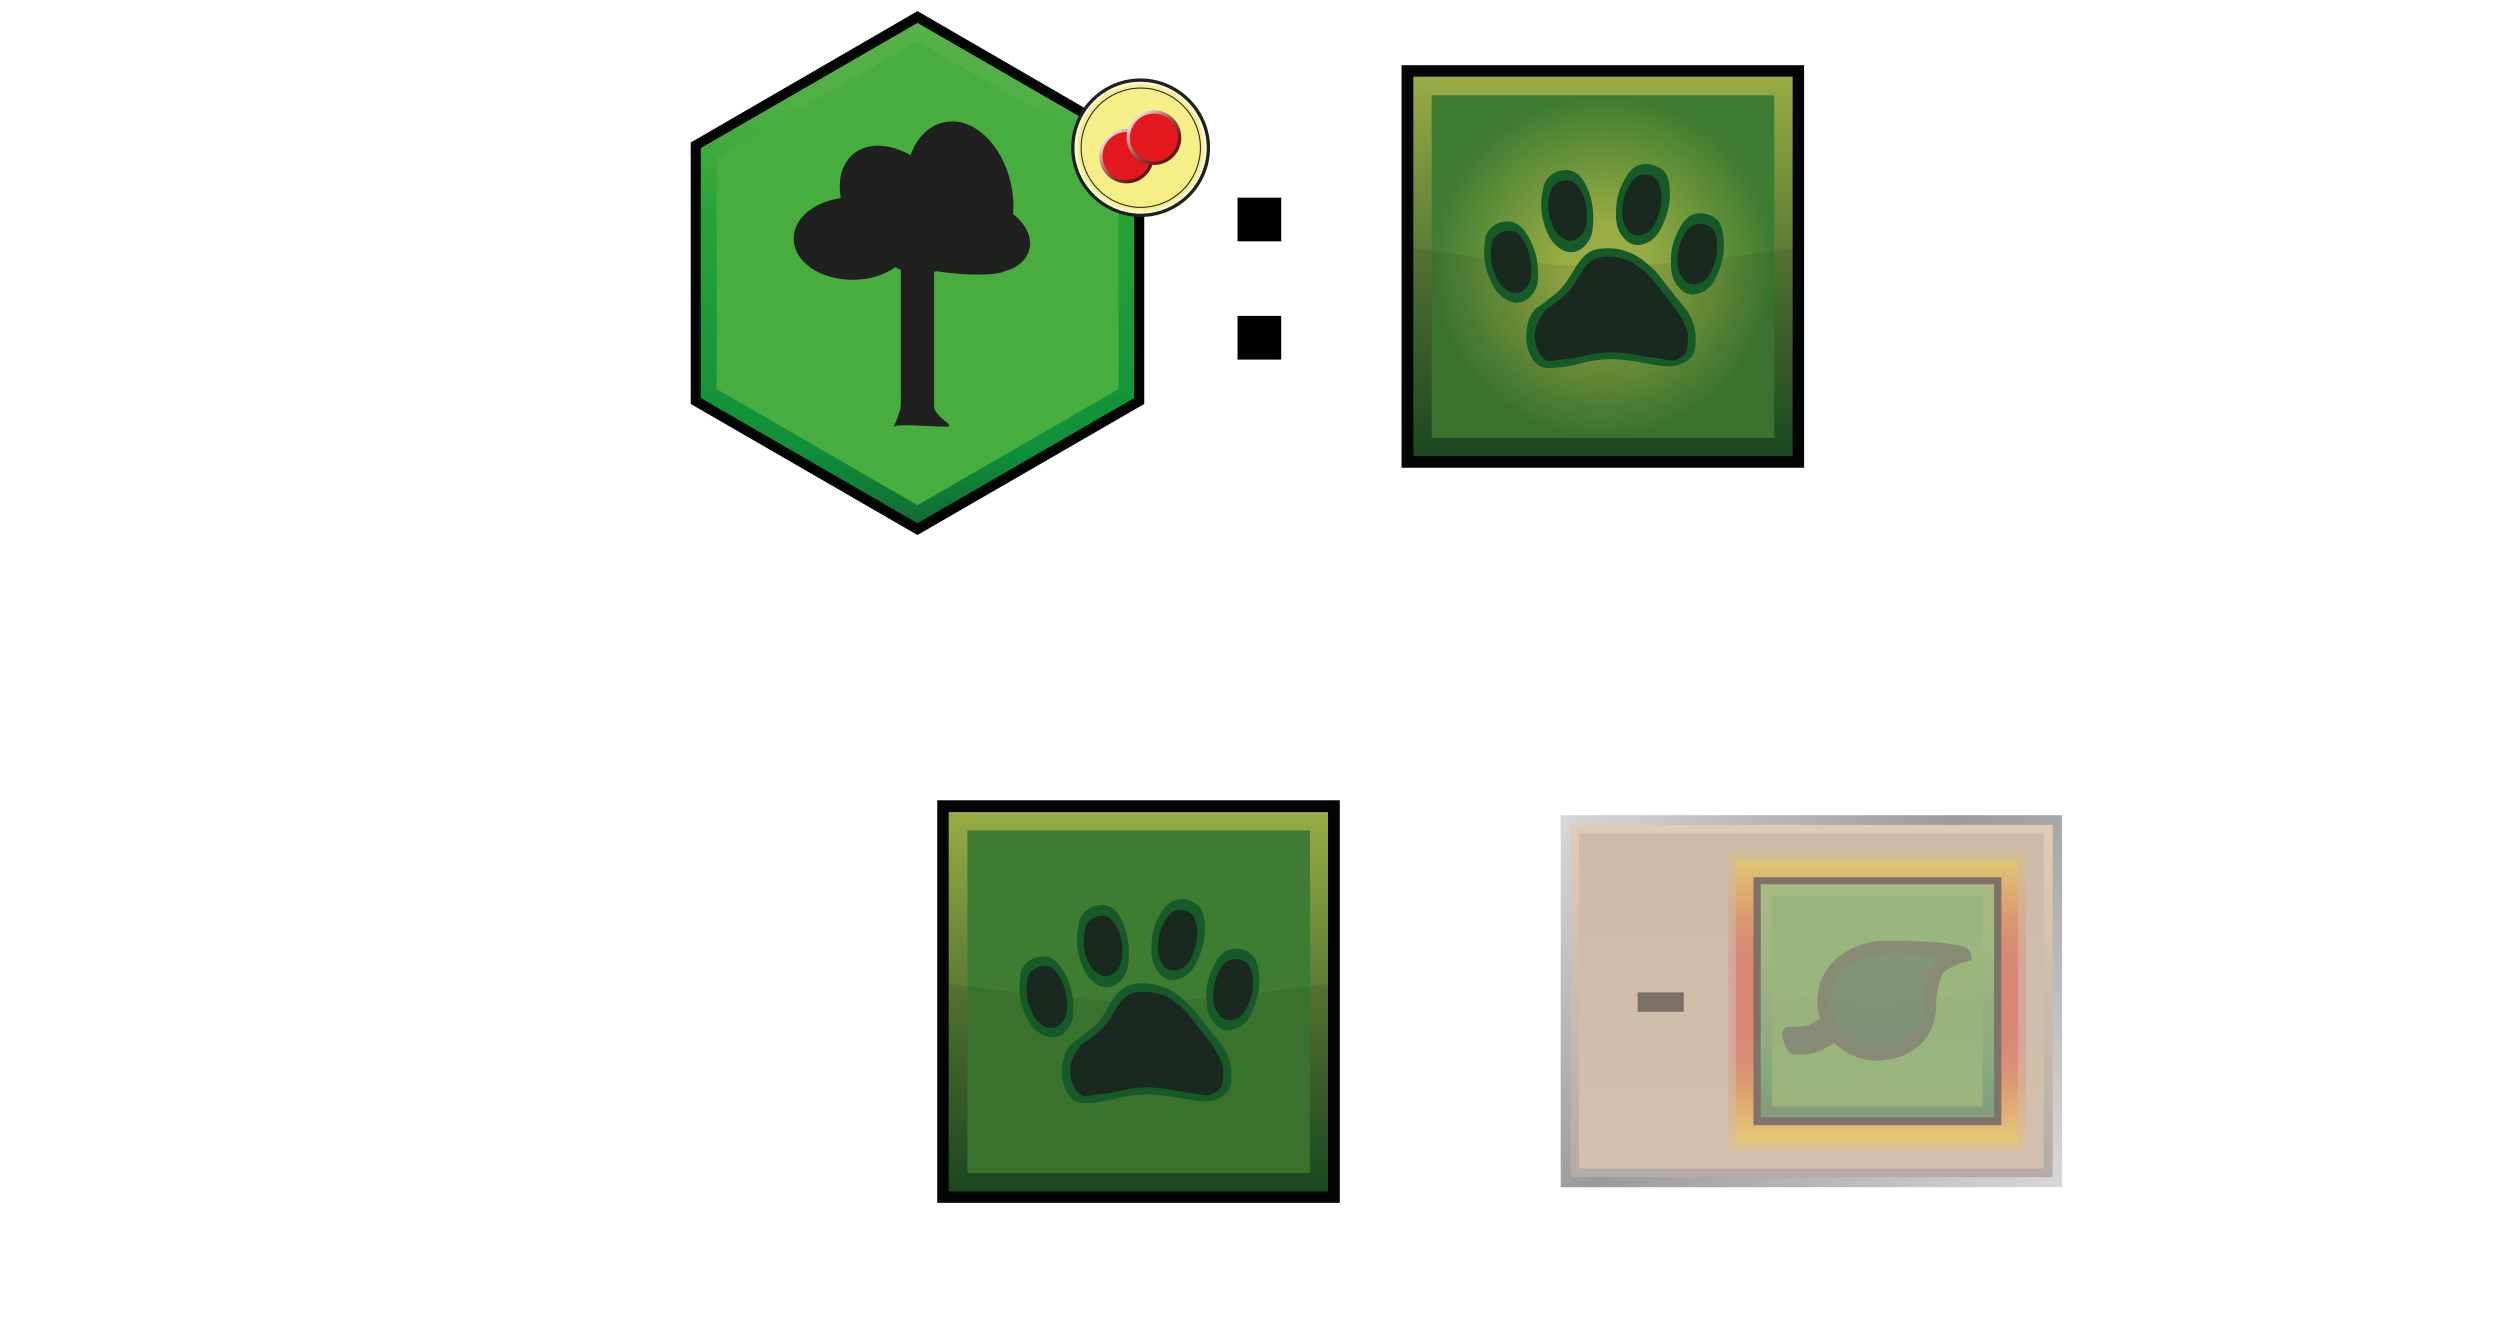 <?xml version="1.0" encoding="utf-8"?>
<!-- Generator: Adobe Illustrator 27.5.0, SVG Export Plug-In . SVG Version: 6.00 Build 0)  -->
<svg version="1.1" id="Layer" xmlns="http://www.w3.org/2000/svg" xmlns:xlink="http://www.w3.org/1999/xlink" x="0px" y="0px"
	 viewBox="0 0 721 379.9" style="enable-background:new 0 0 721 379.9;" xml:space="preserve">
<style type="text/css">
	.st0{fill:none;}
	.st1{fill:#20201E;}
	.st2{fill:#FFFFFF;fill-opacity:0;}
	.st3{fill:#030404;}
	.st4{fill:url(#SVGID_1_);}
	.st5{fill:url(#SVGID_00000024722848218634482390000004404540907801108917_);}
	.st6{opacity:8.000000e-02;fill:#030404;enable-background:new    ;}
	.st7{fill:#175A29;}
	.st8{fill:#1A291D;}
	.st9{fill:url(#SVGID_00000160172962560290181840000011965494407993004178_);}
	.st10{fill:#47AD3E;}
	.st11{fill:url(#SVGID_00000152953218238477468230000002986064576398224513_);}
	.st12{fill:none;stroke:#20201E;stroke-width:0.96;stroke-miterlimit:10;}
	.st13{fill:none;stroke:#20201E;stroke-width:0.3;stroke-miterlimit:10;}
	
		.st14{fill:#E2181E;stroke:url(#SVGID_00000044865910157055798030000017205542457705558717_);stroke-width:0.96;stroke-miterlimit:10;}
	
		.st15{fill:#E2181E;stroke:url(#SVGID_00000029759273566734984140000007598779784441395891_);stroke-width:0.96;stroke-miterlimit:10;}
	.st16{fill:url(#SVGID_00000178177041397344012270000013895411900939647640_);}
	.st17{fill:url(#SVGID_00000056421209733172229700000002694342845592673711_);}
	.st18{opacity:0.4;}
	.st19{fill:url(#external-border_00000062161043819777540380000018360913998808055967_);}
	.st20{fill:url(#internal-border_00000013159610173282775340000003931494602733481096_);}
	.st21{fill:url(#bg_00000150813378894425729120000004388769973951544206_);}
	.st22{opacity:0.1;fill:url(#bgPattern_00000049224046299619967240000016717060516466650291_);enable-background:new    ;}
	.st23{opacity:0.4;fill:#010202;}
	.st24{opacity:0.4;fill:url(#SVGID_00000078031187761782548750000015216020008518906264_);enable-background:new    ;}
	.st25{fill:url(#SVGID_00000072963033708775066940000009241940971413075329_);}
	.st26{fill:#030304;}
	.st27{fill:url(#SVGID_00000058570816603380677170000009844071227247746985_);}
	.st28{fill:#48AD38;}
	.st29{fill:#0B572A;stroke:#1D4422;stroke-width:3.73;stroke-miterlimit:10;}
	.st30{opacity:5.000000e-02;fill:#030304;enable-background:new    ;}
</style>
<pattern  y="379.9" width="19.7" height="21.7" patternUnits="userSpaceOnUse" id="Nowy_wzorek_5" viewBox="0 -21.7 19.7 21.7" style="overflow:visible;">
	<g>
		<rect y="-21.7" class="st0" width="19.7" height="21.7"/>
		<g>
			<rect y="-21.7" class="st0" width="19.7" height="21.7"/>
			<g>
				<rect y="-21.7" class="st0" width="19.7" height="21.7"/>
				<g>
					<rect y="-21.7" class="st0" width="19.7" height="21.7"/>
					<g>
						<rect y="-21.7" class="st0" width="19.7" height="21.7"/>
						<g>
							<rect y="-21.7" class="st0" width="19.7" height="21.7"/>
							<g>
								<rect y="-21.7" class="st0" width="19.7" height="21.7"/>
								<path class="st1" d="M16.6-13c2.1,2.1,2.1,5.6,0,7.7l-1.2,1.2C13.3-2,9.8-2,7.6-4.1L3.1-8.7c-2.1-2.1-2.1-5.6,0-7.7l1.2-1.2
									c2.1-2.1,5.6-2.1,7.7,0L16.6-13z"/>
							</g>
						</g>
					</g>
				</g>
			</g>
		</g>
	</g>
</pattern>
<rect x="0.5" y="0.5" class="st2" width="720" height="378.9"/>
<path d="M356.9,69.5V57h12.6v12.6H356.9z M356.9,103.6V91.1h12.6v12.6H356.9z"/>
<g id="animal">
	<rect x="404.2" y="18.8" class="st3" width="116.1" height="116.1"/>
	
		<linearGradient id="SVGID_1_" gradientUnits="userSpaceOnUse" x1="-971.624" y1="2468.379" x2="-894.239" y2="2391.014" gradientTransform="matrix(0.707 -0.707 0.707 0.707 -596.088 -2300.882)">
		<stop  offset="0" style="stop-color:#1F4D23"/>
		<stop  offset="0.43" style="stop-color:#4D7131"/>
		<stop  offset="1" style="stop-color:#99AC44"/>
	</linearGradient>
	<rect x="407.6" y="22.1" class="st4" width="109.4" height="109.4"/>
	
		<radialGradient id="SVGID_00000100361163021173129880000006836012355738473871_" cx="462.29" cy="1028.75" r="49.4" gradientTransform="matrix(1 0 0 1 0 -951.9)" gradientUnits="userSpaceOnUse">
		<stop  offset="0.25" style="stop-color:#99AC44"/>
		<stop  offset="1" style="stop-color:#3E7C31"/>
	</radialGradient>
	
		<rect x="412.9" y="27.5" style="fill:url(#SVGID_00000100361163021173129880000006836012355738473871_);" width="98.8" height="98.8"/>
	<path id="darker" class="st6" d="M517,131.6H407.6v-60c0,0,34.5,5.3,54.7,5.3s54.8-5.3,54.8-5.3V131.6L517,131.6z"/>
	<path class="st7" d="M450.7,49.1c-0.3,0-3,0.4-4.6,2.6c-0.6,0.8-0.9,1.8-1.1,2.8c-0.4,2-1.1,5.8,0.4,10.3c0.7,2.1,1.6,4.8,4,6.5
		c0.7,0.6,2.2,1.6,4.2,1.4c2.1-0.2,3.5-1.8,3.9-2.3c1.9-2.1,1.9-4.7,2-7.3c0-1.3,0-5.3-2-9.5c-1.4-2.8-2.6-3.5-3.2-3.8
		C452.7,48.8,451.1,49,450.7,49.1L450.7,49.1L450.7,49.1z"/>
	<path class="st7" d="M476.4,47.5c-0.3-0.1-2.9-0.7-5.1,0.8c-0.8,0.6-1.5,1.3-2,2.2c-1.1,1.8-3.1,4.9-3.2,9.8
		c-0.1,2.3-0.2,5,1.5,7.5c0.6,0.7,1.6,2.2,3.5,2.7c2,0.6,3.9-0.5,4.5-0.8c2.4-1.4,3.5-3.7,4.5-6.2c0.5-1.2,1.9-4.9,1.4-9.6
		c-0.3-3.1-1.2-4.2-1.7-4.7C478.4,48,476.9,47.7,476.4,47.5L476.4,47.5L476.4,47.5z"/>
	<path class="st7" d="M433.3,64c-0.3,0.1-2.9,0.6-4.3,3c-0.6,0.9-0.7,1.8-0.8,2.9c-0.2,2.1-0.6,5.8,1.3,10.2c0.9,2.1,2,4.6,4.7,6.2
		c0.8,0.5,2.4,1.3,4.3,0.9c2.1-0.4,3.2-2.1,3.7-2.7c1.6-2.3,1.5-4.8,1.3-7.5c-0.1-1.3-0.5-5.2-3-9.2c-1.6-2.6-2.9-3.2-3.5-3.5
		C435.3,63.6,433.9,63.9,433.3,64L433.3,64L433.3,64z"/>
	<path class="st7" d="M492,61.7c-0.3-0.1-2.9-0.7-5.1,0.9c-0.8,0.7-1.4,1.4-2,2.3c-1,1.9-3,5-3,9.9c0,2.3-0.1,5,1.7,7.4
		c0.6,0.7,1.7,2.2,3.5,2.6c2,0.5,3.8-0.6,4.5-0.9c2.4-1.4,3.4-3.8,4.3-6.3c0.5-1.2,1.8-4.9,1.1-9.6c-0.4-3.1-1.3-4.2-1.8-4.7
		C493.9,62.1,492.4,61.8,492,61.7L492,61.7L492,61.7L492,61.7z"/>
	<path class="st8" d="M491.3,64.7c-0.2,0-2.1-0.5-3.8,0.7c-0.6,0.5-1,1-1.5,1.7c-0.7,1.4-2.1,3.7-2.2,7.3c0,1.7-0.1,3.7,1.3,5.6
		c0.4,0.6,1.2,1.7,2.6,1.9c1.6,0.4,2.9-0.5,3.4-0.7c1.8-1.1,2.4-2.8,3.2-4.8c0.4-0.9,1.3-3.7,0.8-7.2c-0.3-2.2-1-3.1-1.3-3.4
		C492.8,65,491.7,64.7,491.3,64.7L491.3,64.7L491.3,64.7L491.3,64.7z"/>
	<path class="st8" d="M475.6,50.5c-0.2-0.1-2.1-0.5-3.8,0.6c-0.6,0.5-1,0.9-1.5,1.7c-0.8,1.3-2.2,3.6-2.4,7.3
		c-0.1,1.7-0.2,3.7,1.1,5.6c0.4,0.6,1.1,1.7,2.5,2.1c1.6,0.4,2.9-0.4,3.4-0.6c1.8-1,2.5-2.7,3.2-4.6c0.4-0.9,1.4-3.6,1-7.1
		c-0.3-2.2-0.9-3.1-1.2-3.5C477,50.9,476,50.6,475.6,50.5L475.6,50.5L475.6,50.5L475.6,50.5z"/>
	<path class="st8" d="M451.1,52.1c-0.2,0-2.1,0.3-3.4,1.9c-0.5,0.7-0.6,1.3-0.8,2c-0.3,1.5-0.8,4.2,0.3,7.6c0.6,1.6,1.1,3.5,3,4.8
		c0.6,0.4,1.7,1.1,3.1,1c1.6-0.2,2.5-1.3,2.9-1.7c1.3-1.6,1.4-3.4,1.5-5.4c0-0.9,0-3.9-1.6-7c-1-2-2-2.6-2.3-2.8
		C452.5,51.9,451.4,52,451.1,52.1C451.1,52.1,451.1,52.1,451.1,52.1z"/>
	<path class="st8" d="M433.9,66.7c-0.2,0-2.2,0.5-3.2,2.3c-0.5,0.7-0.6,1.4-0.6,2.2c-0.2,1.6-0.5,4.5,1,7.8c0.6,1.6,1.5,3.5,3.5,4.7
		c0.6,0.4,1.9,1,3.2,0.7c1.6-0.3,2.5-1.6,2.8-2.1c1.2-1.8,1.1-3.7,1-5.8c-0.1-1-0.4-4-2.2-7.1c-1.2-2.1-2.2-2.5-2.7-2.7
		C435.4,66.4,434.2,66.6,433.9,66.7L433.9,66.7L433.9,66.7L433.9,66.7z"/>
	<path class="st7" d="M463.1,71.6c-1.3,0.1-2.7,0.1-4.3,0.9c-1.8,0.9-2.8,2.3-3.7,3.5c-0.8,1.1-0.7,1.2-2,3.2
		c-1.1,1.7-1.7,2.7-2.7,3.8c-1.2,1.4-2.4,2.2-4.6,3.9c-2.3,1.8-2.5,1.7-3.2,2.4c-1.6,1.9-2,3.9-2.2,5.3c-0.2,1.3-0.6,3.7,0.4,6.5
		c0.5,1.2,1.3,3.5,3.5,4.6c0.8,0.4,1.7,0.5,3.7,0.4c3.5-0.2,5.8-0.8,7.8-1.3c2.4-0.6,4.9-1.1,8.1-1.2c3.8-0.1,7.2,0.6,8.9,0.8
		c2,0.4,3.5,0.8,6.4,1.1c2.4,0.3,3.6,0.2,5-0.3c0.8-0.3,2.3-0.7,3.5-2.1c1.2-1.5,1.3-3.1,1.3-4.8c0.1-1.1,0.1-3.8-1.5-7
		c-0.6-1.4-1.2-2.1-3.4-4.7c-5.8-7.2-6-8-8.4-10c-1.4-1.2-2.8-2.4-4.9-3.4C469.8,72.8,466.9,71.4,463.1,71.6L463.1,71.6L463.1,71.6
		L463.1,71.6z"/>
	<path class="st8" d="M463.4,74c-1.1,0.1-2.3,0.1-3.7,0.8c-1.5,0.8-2.4,2.1-3.2,3.1c-0.7,0.9-0.6,1-1.7,2.8
		c-0.9,1.5-1.5,2.3-2.3,3.2c-1,1.2-2,1.9-3.9,3.4c-2,1.6-2.1,1.4-2.8,2.1c-1.4,1.6-2.6,4-2.9,5.1c-0.2,1.1-0.6,3.2,0.3,5.6
		c0.4,1.1,1.1,3.1,3,3.9c0.7,0.4,2.4-0.1,4.1-0.3c3-0.2,5-0.7,6.8-1.1c2-0.5,4.3-0.9,7-1c3.2-0.1,6.1,0.5,7.7,0.7
		c1.8,0.4,3.1,0.7,5.5,0.9c2,0.2,4.6,1,5.7,0.7c0.7-0.2,2-0.7,3-1.9s0.7-3.8,0.8-5.3c0.1-0.9-0.7-3-2.3-5.7c-0.7-1.3-1.1-1.8-2.9-4
		c-4.9-6.2-5.2-6.9-7.2-8.6c-1.2-1-2.4-2.1-4.3-3C469.2,75,466.6,73.8,463.4,74L463.4,74L463.4,74z"/>
</g>
<g id="greenery">
	<polygon class="st3" points="264.6,154.3 199.2,116.5 199.2,41.1 264.6,3.2 330,41.1 330,116.5 	"/>
	
		<linearGradient id="SVGID_00000110442937436956637600000008961720430859113897_" gradientUnits="userSpaceOnUse" x1="264.58" y1="855.53" x2="264.58" y2="711.29" gradientTransform="matrix(1 0 0 1 0 -704.68)">
		<stop  offset="0" style="stop-color:#116A37"/>
		<stop  offset="0.15" style="stop-color:#0F9039"/>
		<stop  offset="0.62" style="stop-color:#28A138"/>
		<stop  offset="0.65" style="stop-color:#2EA43A"/>
		<stop  offset="0.84" style="stop-color:#4EAF45"/>
		<stop  offset="1" style="stop-color:#56B148"/>
	</linearGradient>
	<polygon style="fill:url(#SVGID_00000110442937436956637600000008961720430859113897_);" points="264.6,150.9 202.1,114.8 
		202.1,42.7 264.6,6.6 327.1,42.7 327.1,114.8 	"/>
	<polygon class="st10" points="264.6,145.7 206.7,112.2 206.7,45.4 264.6,11.9 322.6,45.4 322.6,112.2 	"/>
	<path class="st1" d="M273.8,122.9c-0.6,0.6-13.6-0.8-15.7,0c-1.1,1.1,1.7-3.6,1.7-6.2V70h9.6v47.3
		C269.6,120,274.4,122.3,273.8,122.9L273.8,122.9z"/>
	<path class="st1" d="M270.3,51.3c7.4,8.8,8.6,20.1,2.6,25.2s-16.8,1.9-24.3-6.8c-7.4-8.8-8.6-20.1-2.6-25.2S262.9,42.4,270.3,51.3z
		"/>
	<path class="st1" d="M262.9,68.8c0,6.6-7.6,11.9-17,11.9s-17-5.2-17-11.9s7.6-11.9,17-11.9S262.9,62.2,262.9,68.8z"/>
	<path class="st1" d="M291.6,53.2c2.5,11.7-2.2,22.6-10.4,24.3c-8.1,1.7-16.9-6.2-19.4-17.9s2.2-22.6,10.4-24.3
		C280.5,33.4,289.1,41.5,291.6,53.2z"/>
	<path class="st1" d="M296.8,72.2c-1.6,5.5-9.2,7.9-17.1,5.8c-8-2.4-13.2-8.5-11.6-14c1.6-5.3,9.2-8,17.1-5.8
		C293.2,60.6,298.4,66.8,296.8,72.2z"/>
	<path class="st1" d="M290,77.8c-0.1,1.2-5.9,1.7-13.1,1.2c-7.1-0.5-12.9-1.8-12.7-3.1s5.9-1.7,13.1-1.2
		C284.3,75.2,290.1,76.6,290,77.8z"/>
</g>
<g id="oxIcon">
	
		<radialGradient id="SVGID_00000163780520670811573800000006878791552634193326_" cx="328.925" cy="747.27" r="19.517" gradientTransform="matrix(1 0 0 1 0 -704.68)" gradientUnits="userSpaceOnUse">
		<stop  offset="0" style="stop-color:#F6EE87"/>
		<stop  offset="0.78" style="stop-color:#F6EE87"/>
		<stop  offset="0.91" style="stop-color:#F6EE87"/>
		<stop  offset="0.91" style="stop-color:#F7EE88"/>
		<stop  offset="0.94" style="stop-color:#FAF4B7"/>
		<stop  offset="0.96" style="stop-color:#FDFADE"/>
		<stop  offset="0.97" style="stop-color:#FEFCF2"/>
		<stop  offset="0.99" style="stop-color:#FFFFFF"/>
		<stop  offset="1" style="stop-color:#FFFFFF"/>
	</radialGradient>
	<path style="fill:url(#SVGID_00000163780520670811573800000006878791552634193326_);" d="M348.5,42.6c0,10.8-8.8,19.5-19.5,19.5
		s-19.6-8.7-19.6-19.5s8.8-19.5,19.6-19.5S348.5,31.9,348.5,42.6z"/>
	<path class="st12" d="M348.5,42.6c0,10.8-8.8,19.5-19.5,19.5s-19.6-8.7-19.6-19.5s8.8-19.5,19.5-19.5S348.5,31.9,348.5,42.6z"/>
	<path class="st13" d="M346.2,42.6c0,9.5-7.7,17.2-17.2,17.2s-17.2-7.7-17.2-17.2s7.7-17.2,17.2-17.2S346.2,33.1,346.2,42.6z"/>
	
		<linearGradient id="SVGID_00000147209938132828711330000009729251417000446905_" gradientUnits="userSpaceOnUse" x1="330.466" y1="755.296" x2="319.376" y2="744.186" gradientTransform="matrix(1 0 0 1 0 -704.68)">
		<stop  offset="0" style="stop-color:#5E1613"/>
		<stop  offset="0.1" style="stop-color:#611912"/>
		<stop  offset="0.26" style="stop-color:#732C23"/>
		<stop  offset="0.48" style="stop-color:#924E45"/>
		<stop  offset="0.73" style="stop-color:#BF8981"/>
		<stop  offset="1" style="stop-color:#FBDEDE"/>
	</linearGradient>
	
		<path style="fill:#E2181E;stroke:url(#SVGID_00000147209938132828711330000009729251417000446905_);stroke-width:0.96;stroke-miterlimit:10;" d="
		M332.3,45c0,4.1-3.3,7.4-7.4,7.4s-7.4-3.3-7.4-7.4s3.3-7.4,7.4-7.4S332.3,41,332.3,45z"/>
	
		<linearGradient id="SVGID_00000142854439439574414550000011092200877655586217_" gradientUnits="userSpaceOnUse" x1="338.401" y1="749.941" x2="327.279" y2="738.819" gradientTransform="matrix(1 0 0 1 0 -704.68)">
		<stop  offset="0" style="stop-color:#5E1613"/>
		<stop  offset="0.1" style="stop-color:#611912"/>
		<stop  offset="0.26" style="stop-color:#732C23"/>
		<stop  offset="0.48" style="stop-color:#924E45"/>
		<stop  offset="0.73" style="stop-color:#BF8981"/>
		<stop  offset="1" style="stop-color:#FBDEDE"/>
	</linearGradient>
	
		<path style="fill:#E2181E;stroke:url(#SVGID_00000142854439439574414550000011092200877655586217_);stroke-width:0.96;stroke-miterlimit:10;" d="
		M340.2,39.7c0,4.1-3.3,7.4-7.4,7.4s-7.4-3.3-7.4-7.4s3.3-7.4,7.4-7.4S340.2,35.6,340.2,39.7z"/>
</g>
<g id="animal-2">
	<rect x="270.3" y="230.8" class="st3" width="116.1" height="116.1"/>
	
		<linearGradient id="SVGID_00000169554850296742395990000008924855659076581301_" gradientUnits="userSpaceOnUse" x1="-1216.263" y1="2523.604" x2="-1138.889" y2="2446.24" gradientTransform="matrix(0.707 -0.707 0.707 0.707 -596.088 -2300.882)">
		<stop  offset="0" style="stop-color:#1F4D23"/>
		<stop  offset="0.43" style="stop-color:#4D7131"/>
		<stop  offset="1" style="stop-color:#99AC44"/>
	</linearGradient>
	
		<rect x="273.6" y="234.2" style="fill:url(#SVGID_00000169554850296742395990000008924855659076581301_);" width="109.4" height="109.4"/>
	
		<radialGradient id="SVGID_00000118384210013392881160000009553588498911085194_" cx="328.35" cy="542.79" r="49.4" gradientTransform="matrix(1 0 0 -1 0 382)" gradientUnits="userSpaceOnUse">
		<stop  offset="0.25" style="stop-color:#99AC44"/>
		<stop  offset="1" style="stop-color:#3E7C31"/>
	</radialGradient>
	
		<rect x="279" y="239.5" style="fill:url(#SVGID_00000118384210013392881160000009553588498911085194_);" width="98.8" height="98.8"/>
	<path id="darker-2" class="st6" d="M383,343.6H273.6v-60c0,0,34.5,5.3,54.7,5.3s54.8-5.3,54.8-5.3V343.6L383,343.6z"/>
	<path class="st7" d="M316.8,261.1c-0.3,0-3,0.4-4.6,2.6c-0.6,0.8-0.9,1.8-1.1,2.8c-0.4,2-1.1,5.8,0.4,10.3c0.7,2.1,1.6,4.8,4,6.5
		c0.7,0.6,2.2,1.6,4.2,1.4c2.1-0.2,3.4-1.8,3.9-2.3c1.9-2.1,1.9-4.7,2-7.4c0-1.3,0-5.3-2-9.5c-1.4-2.8-2.6-3.5-3.2-3.8
		C318.8,260.8,317.2,261,316.8,261.1L316.8,261.1L316.8,261.1z"/>
	<path class="st7" d="M342.5,259.5c-0.3-0.1-2.9-0.6-5.1,0.8c-0.8,0.6-1.5,1.3-2.1,2.2c-1.1,1.8-3.1,4.9-3.2,9.8
		c-0.1,2.3-0.2,5,1.5,7.5c0.6,0.7,1.6,2.2,3.4,2.7c2.1,0.6,3.9-0.5,4.5-0.8c2.4-1.4,3.5-3.7,4.5-6.2c0.5-1.2,1.9-4.9,1.4-9.6
		c-0.3-3.1-1.2-4.2-1.7-4.7C344.4,260.1,342.9,259.7,342.5,259.5L342.5,259.5L342.5,259.5z"/>
	<path class="st7" d="M299.3,276c-0.3,0.1-2.9,0.6-4.3,3c-0.6,0.9-0.7,1.8-0.8,2.9c-0.2,2-0.6,5.8,1.3,10.2c0.9,2,2,4.6,4.7,6.1
		c0.8,0.5,2.4,1.3,4.3,0.9c2.1-0.4,3.2-2,3.7-2.7c1.6-2.3,1.5-4.8,1.3-7.5c-0.1-1.3-0.5-5.2-3-9.2c-1.6-2.6-2.9-3.2-3.5-3.5
		C301.3,275.6,299.9,275.9,299.3,276L299.3,276L299.3,276z"/>
	<path class="st7" d="M358,273.8c-0.3-0.1-2.9-0.6-5.1,0.9c-0.8,0.6-1.4,1.4-2,2.3c-1,1.9-3,5-3,9.9c0,2.3-0.1,5,1.7,7.5
		c0.6,0.7,1.7,2.2,3.5,2.6c2.1,0.5,3.8-0.6,4.5-0.9c2.4-1.4,3.4-3.8,4.3-6.3c0.5-1.2,1.8-4.9,1.1-9.6c-0.4-3.1-1.3-4.2-1.8-4.7
		C360,274.2,358.5,273.8,358,273.8L358,273.8L358,273.8L358,273.8z"/>
	<path class="st8" d="M357.4,276.7c-0.2,0-2.1-0.5-3.8,0.7c-0.6,0.5-1,1-1.5,1.7c-0.7,1.4-2.1,3.7-2.2,7.4c0,1.7-0.1,3.7,1.3,5.6
		c0.4,0.6,1.2,1.7,2.6,2c1.6,0.4,2.9-0.5,3.4-0.6c1.8-1.1,2.4-2.8,3.2-4.8c0.4-0.9,1.3-3.7,0.8-7.2c-0.3-2.2-1-3.1-1.3-3.5
		C358.8,277,357.7,276.7,357.4,276.7L357.4,276.7L357.4,276.7z"/>
	<path class="st8" d="M341.7,262.6c-0.2-0.1-2.1-0.5-3.8,0.6c-0.7,0.5-1,0.9-1.5,1.7c-0.8,1.3-2.2,3.6-2.4,7.3
		c-0.1,1.7-0.2,3.7,1.1,5.6c0.4,0.6,1.1,1.7,2.5,2c1.6,0.4,2.9-0.4,3.4-0.6c1.8-1,2.5-2.7,3.2-4.6c0.4-0.9,1.4-3.6,1-7.1
		c-0.3-2.2-0.9-3.1-1.2-3.5C343.1,262.9,342.1,262.7,341.7,262.6L341.7,262.6L341.7,262.6L341.7,262.6z"/>
	<path class="st8" d="M317.1,264.2c-0.2,0-2.1,0.3-3.4,1.9c-0.5,0.6-0.7,1.3-0.8,2c-0.3,1.5-0.8,4.2,0.3,7.6c0.6,1.6,1.1,3.5,3,4.8
		c0.6,0.4,1.7,1.1,3.1,1c1.6-0.2,2.5-1.3,2.9-1.7c1.3-1.6,1.4-3.5,1.5-5.4c0-0.9,0-3.9-1.6-7c-1-2-1.9-2.6-2.3-2.8
		C318.6,264,317.5,264.1,317.1,264.2L317.1,264.2L317.1,264.2z"/>
	<path class="st8" d="M300,278.7c-0.2,0-2.2,0.5-3.2,2.3c-0.5,0.7-0.6,1.4-0.6,2.2c-0.2,1.6-0.5,4.5,1,7.8c0.6,1.6,1.5,3.5,3.5,4.7
		c0.6,0.4,1.9,1,3.2,0.7c1.6-0.3,2.5-1.6,2.8-2c1.2-1.8,1.1-3.7,1-5.8c-0.1-1-0.4-4-2.2-7.1c-1.2-2-2.2-2.5-2.7-2.7
		C301.5,278.4,300.2,278.7,300,278.7L300,278.7L300,278.7L300,278.7z"/>
	<path class="st7" d="M329.1,283.6c-1.3,0.1-2.7,0.1-4.3,0.9c-1.8,0.9-2.8,2.3-3.7,3.5c-0.8,1.1-0.7,1.2-1.9,3.2
		c-1.1,1.7-1.7,2.7-2.7,3.8c-1.2,1.4-2.4,2.2-4.6,3.9c-2.3,1.8-2.5,1.7-3.2,2.4c-1.6,1.9-1.9,3.9-2.2,5.3c-0.2,1.3-0.6,3.7,0.4,6.5
		c0.5,1.2,1.3,3.5,3.5,4.6c0.8,0.4,1.7,0.5,3.7,0.4c3.5-0.2,5.8-0.8,7.8-1.3c2.4-0.6,4.9-1.1,8.1-1.2c3.8-0.1,7.2,0.6,8.9,0.8
		c2.1,0.4,3.5,0.8,6.4,1.1c2.4,0.3,3.6,0.2,5-0.3c0.8-0.3,2.3-0.7,3.5-2c1.2-1.5,1.3-3.1,1.3-4.8c0.1-1.1,0.1-3.8-1.5-7
		c-0.6-1.4-1.2-2-3.4-4.7c-5.8-7.2-6.1-8-8.4-10c-1.4-1.2-2.8-2.4-4.9-3.5C335.8,284.8,332.9,283.4,329.1,283.6L329.1,283.6
		L329.1,283.6L329.1,283.6z"/>
	<path class="st8" d="M329.4,286c-1.1,0.1-2.3,0.1-3.7,0.8c-1.5,0.8-2.4,2-3.2,3.1c-0.7,0.9-0.6,1-1.7,2.8c-0.9,1.5-1.5,2.3-2.3,3.2
		c-1,1.2-2,2-3.9,3.4c-2.1,1.6-2.1,1.4-2.8,2.1c-1.4,1.6-2.6,4-2.9,5.1c-0.2,1.1-0.6,3.2,0.3,5.6c0.4,1.1,1.1,3.1,3,3.9
		c0.7,0.4,2.4-0.1,4.1-0.3c3-0.2,5-0.7,6.8-1.1c2.1-0.5,4.3-0.9,7-1c3.2-0.1,6.1,0.5,7.7,0.7c1.8,0.4,3.1,0.7,5.5,0.9
		c2,0.2,4.6,1,5.7,0.6c0.7-0.2,1.9-0.7,3-2c1-1.2,0.7-3.8,0.8-5.3c0.1-0.9-0.7-3-2.3-5.7c-0.7-1.3-1.1-1.8-2.9-4
		c-4.9-6.1-5.2-6.9-7.2-8.6c-1.2-1-2.4-2-4.3-3C335.2,287.1,332.7,285.9,329.4,286L329.4,286L329.4,286z"/>
</g>
<g id="prodBg" class="st18">
	
		<linearGradient id="external-border_00000043416422874610440740000002837713295289898882_" gradientUnits="userSpaceOnUse" x1="585.377" y1="1304.257" x2="459.453" y2="1178.333" gradientTransform="matrix(1 0 0 1 0 -952.55)">
		<stop  offset="0" style="stop-color:#9F9D9C"/>
		<stop  offset="0.54" style="stop-color:#020303"/>
		<stop  offset="1" style="stop-color:#9F9D9C"/>
	</linearGradient>
	
		<rect id="external-border" x="450.1" y="235.1" style="fill:url(#external-border_00000043416422874610440740000002837713295289898882_);" width="144.6" height="107.3"/>
	
		<linearGradient id="internal-border_00000093150809599810988540000005415360102010736563_" gradientUnits="userSpaceOnUse" x1="522.461" y1="1292.118" x2="522.461" y2="1190.49" gradientTransform="matrix(1 0 0 1 0 -952.55)">
		<stop  offset="0" style="stop-color:#472D1C"/>
		<stop  offset="1" style="stop-color:#B18047"/>
	</linearGradient>
	
		<rect id="internal-border" x="453" y="237.9" style="fill:url(#internal-border_00000093150809599810988540000005415360102010736563_);" width="139" height="101.6"/>
	
		<linearGradient id="bg_00000072959067374976527100000006636821446823873707_" gradientUnits="userSpaceOnUse" x1="522.409" y1="1289.548" x2="522.409" y2="1192.969" gradientTransform="matrix(1 0 0 1 0 -952.55)">
		<stop  offset="0" style="stop-color:#946137"/>
		<stop  offset="1" style="stop-color:#815228"/>
	</linearGradient>
	
		<rect id="bg" x="455.4" y="240.4" style="fill:url(#bg_00000072959067374976527100000006636821446823873707_);" width="134" height="96.6"/>
	
		<pattern  id="bgPattern_00000036229345644868016330000003293957797996128184_" xlink:href="#Nowy_wzorek_5" patternTransform="matrix(1 0 0 1 51.4 33366.969)"  class="st18">
	</pattern>
	
		<rect id="bgPattern" x="455.4" y="240.4" style="opacity:0.1;fill:url(#bgPattern_00000036229345644868016330000003293957797996128184_);enable-background:new    ;" width="134" height="96.6"/>
</g>
<path class="st23" d="M472.3,291.8v-5.6h13.3v5.6H472.3z"/>
<g id="plant" class="st18">
	
		<linearGradient id="SVGID_00000111910294325302323540000013930238243554188725_" gradientUnits="userSpaceOnUse" x1="541.319" y1="-185.36" x2="541.319" y2="-99.444" gradientTransform="matrix(1 0 0 -1 0 146.54)">
		<stop  offset="0" style="stop-color:#FFDC15"/>
		<stop  offset="0" style="stop-color:#FFDB16"/>
		<stop  offset="5.000000e-02" style="stop-color:#F9BB24"/>
		<stop  offset="0.1" style="stop-color:#F59D1E"/>
		<stop  offset="0.16" style="stop-color:#EF7C1E"/>
		<stop  offset="0.22" style="stop-color:#E86312"/>
		<stop  offset="0.27" style="stop-color:#E94C21"/>
		<stop  offset="0.34" style="stop-color:#E63B23"/>
		<stop  offset="0.41" style="stop-color:#E63624"/>
		<stop  offset="0.5" style="stop-color:#E63324"/>
		<stop  offset="0.59" style="stop-color:#E63624"/>
		<stop  offset="0.66" style="stop-color:#E63B23"/>
		<stop  offset="0.73" style="stop-color:#E94C21"/>
		<stop  offset="0.78" style="stop-color:#E86312"/>
		<stop  offset="0.84" style="stop-color:#EF7C1E"/>
		<stop  offset="0.9" style="stop-color:#F59D1E"/>
		<stop  offset="0.95" style="stop-color:#F9BB24"/>
		<stop  offset="1" style="stop-color:#FFDB16"/>
		<stop  offset="1" style="stop-color:#FFDC15"/>
	</linearGradient>
	
		<rect x="498.4" y="246" style="opacity:0.4;fill:url(#SVGID_00000111910294325302323540000013930238243554188725_);enable-background:new    ;" width="85.9" height="85.9"/>
	
		<linearGradient id="SVGID_00000007420923195275030560000014110636511061220995_" gradientUnits="userSpaceOnUse" x1="541.325" y1="-183.115" x2="541.325" y2="-101.689" gradientTransform="matrix(1 0 0 -1 0 146.54)">
		<stop  offset="0" style="stop-color:#FFDC15"/>
		<stop  offset="0" style="stop-color:#FFDB16"/>
		<stop  offset="5.000000e-02" style="stop-color:#F9BB24"/>
		<stop  offset="0.1" style="stop-color:#F59D1E"/>
		<stop  offset="0.16" style="stop-color:#EF7C1E"/>
		<stop  offset="0.22" style="stop-color:#E86312"/>
		<stop  offset="0.27" style="stop-color:#E94C21"/>
		<stop  offset="0.34" style="stop-color:#E63B23"/>
		<stop  offset="0.41" style="stop-color:#E63624"/>
		<stop  offset="0.5" style="stop-color:#E63324"/>
		<stop  offset="0.59" style="stop-color:#E63624"/>
		<stop  offset="0.66" style="stop-color:#E63B23"/>
		<stop  offset="0.73" style="stop-color:#E94C21"/>
		<stop  offset="0.78" style="stop-color:#E86312"/>
		<stop  offset="0.84" style="stop-color:#EF7C1E"/>
		<stop  offset="0.9" style="stop-color:#F59D1E"/>
		<stop  offset="0.95" style="stop-color:#F9BB24"/>
		<stop  offset="1" style="stop-color:#FFDB16"/>
		<stop  offset="1" style="stop-color:#FFDC15"/>
	</linearGradient>
	
		<rect x="500.6" y="248.2" style="fill:url(#SVGID_00000007420923195275030560000014110636511061220995_);" width="81.4" height="81.4"/>
	<rect x="505.7" y="253" class="st26" width="71.5" height="71.5"/>
	
		<linearGradient id="SVGID_00000165230168786308858760000012395065799959792022_" gradientUnits="userSpaceOnUse" x1="-884.166" y1="2518.441" x2="-836.547" y2="2470.809" gradientTransform="matrix(0.707 -0.707 0.707 0.707 -614.148 -2083.622)">
		<stop  offset="0" style="stop-color:#0F6936"/>
		<stop  offset="4.000000e-02" style="stop-color:#0F6C37"/>
		<stop  offset="8.000000e-02" style="stop-color:#077739"/>
		<stop  offset="0.13" style="stop-color:#108837"/>
		<stop  offset="0.15" style="stop-color:#0A9039"/>
		<stop  offset="0.35" style="stop-color:#36993D"/>
		<stop  offset="0.76" style="stop-color:#5FB048"/>
		<stop  offset="1" style="stop-color:#6FB74B"/>
	</linearGradient>
	
		<rect x="507.8" y="255" style="fill:url(#SVGID_00000165230168786308858760000012395065799959792022_);" width="67.3" height="67.3"/>
	<rect x="511" y="258.3" class="st28" width="60.8" height="60.8"/>
	<path id="leaf" class="st29" d="M541.4,273.3c-8.7,1.2-15.4,6.9-15.4,15.4c0,2.1,0.4,4.1,1.1,5.9c-1.6,1.1-4,2.5-5.1,2.9
		c-2,0.7-6,0.2-6.2,0.6c-0.2,0.3,1.1,4,1.6,4.1c0.5,0.2,4.1,0.2,6.2-0.6c1.5-0.5,4.2-2.2,5.7-3.4c2.8,3.6,7.2,5.8,12,5.8
		c8.5,0,15.2-5.3,15.2-13.8c0-3.3,0.8-7.4,2-10c1.3-2.9,8.1-4.7,8.1-4.7C566.2,273.3,544.9,272.9,541.4,273.3L541.4,273.3z"/>
	<path id="darker-2_00000096765623619919318180000011274281673876126370_" class="st30" d="M575.1,322.4h-67.3v-36.9
		c0,0,21.2,3.3,33.6,3.3s33.7-3.3,33.7-3.3V322.4L575.1,322.4z"/>
</g>
</svg>
